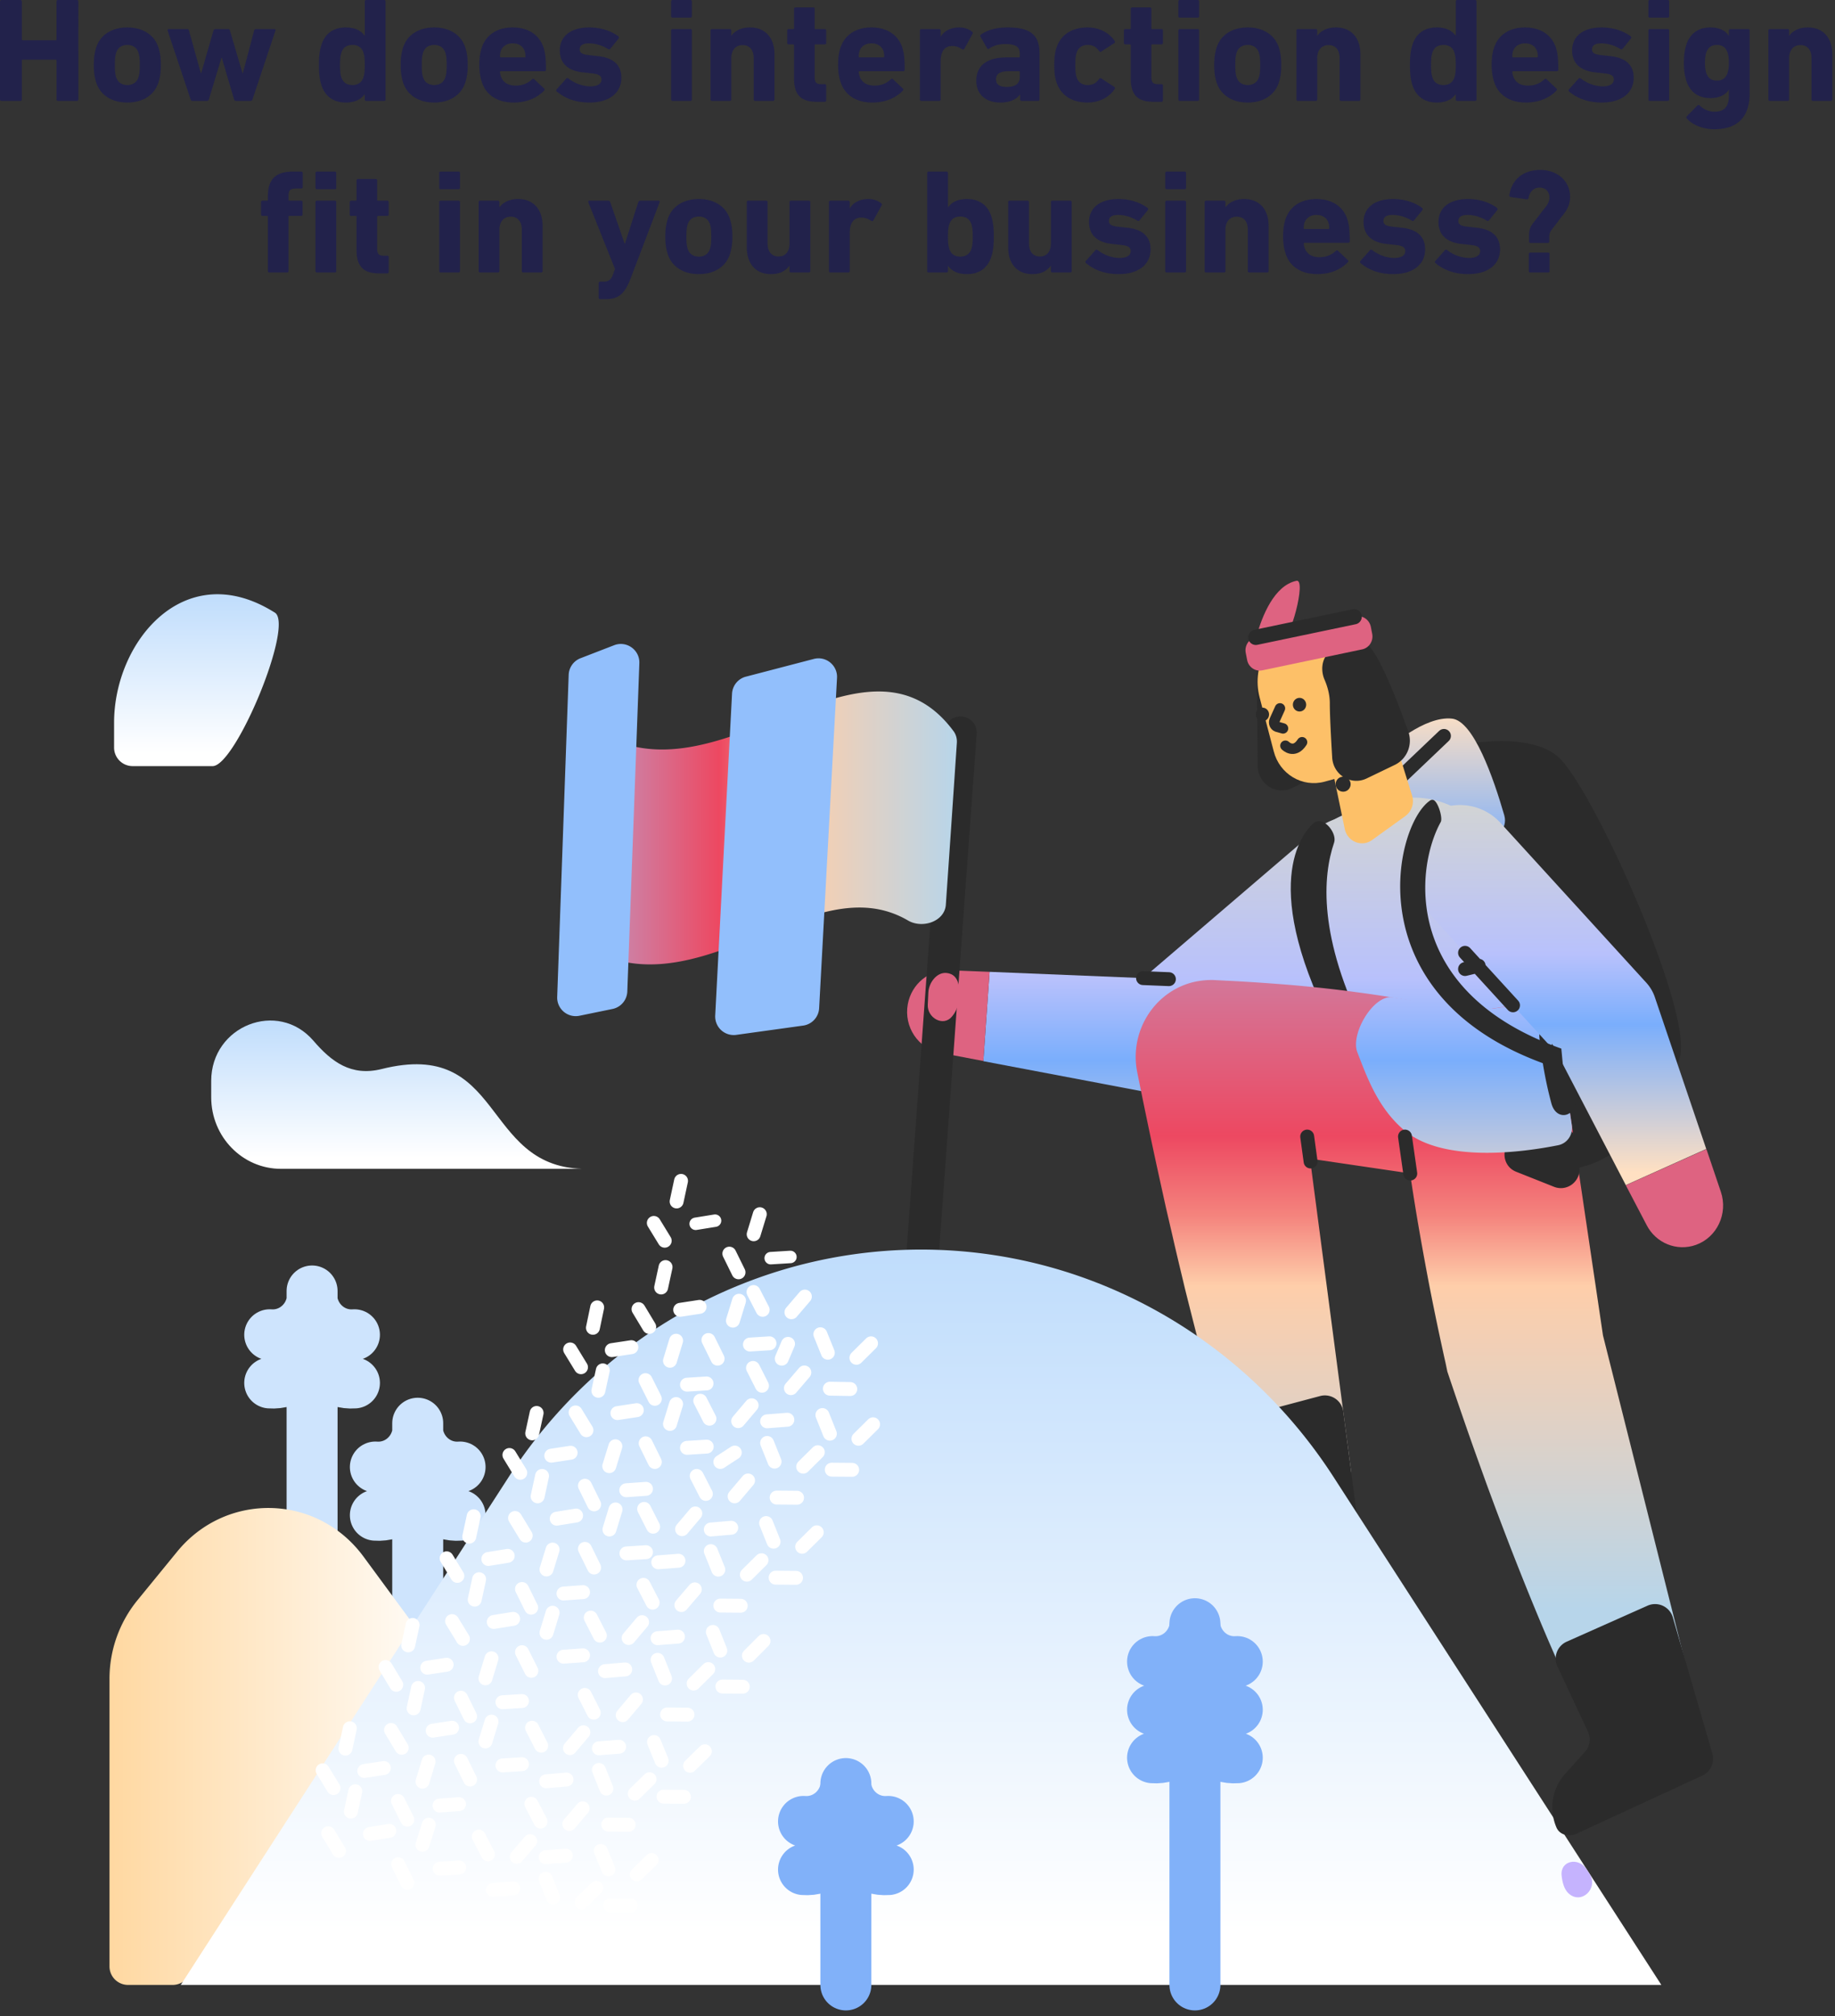 <svg xmlns="http://www.w3.org/2000/svg" width="396" height="435" fill="none" viewBox="0 0 396 435">
    <rect x="0" y="0" width="396" height="435" fill="#333333" stroke="none"/>
    <path fill="url(#a)" d="M24.62 155.92c0-17.355 14.94-35.539 33.992-24.169.237.141.47.283.7.426 4.216 2.632-8.452 33.117-13.422 33.117H28.622a4.002 4.002 0 0 1-4.002-4.002v-5.372z"/>
    <path fill="url(#b)" d="M45.58 233.21c0-11.896 14.39-17.581 22.063-8.659 3.854 4.48 8.076 7.756 14.72 6.099 26.394-6.626 21.511 20.857 43.243 21.534H60.631c-8.296 0-15.05-6.889-15.05-15.435v-3.539z"/>
    <path fill="#2B2B2B" d="M288.189 186.979c-1.321-6.023 3.781-20.367 14.757-23.492 10.976-3.124 25.807-5.986 32.965-.489 7.158 5.459 29.844 55.68 26.54 65.393-4.735 13.892-16.776 28.424-32.854 22.702-16.115-5.685-37.333-45.215-41.408-64.114zM273.119 143.348a2.584 2.584 0 0 0-1.905 2.521l.199 19.388c.037 3.877 4.002 6.437 7.416 4.781l4.109-1.987a4.002 4.002 0 0 0 1.863-5.341l-8.672-17.991a2.585 2.585 0 0 0-3.01-1.371z"/>
    <path fill="url(#c)" d="M213.56 209.681l33.504 1.367c1.009.042 1.193 1.459.228 1.757-.932.288-1.59-.907-.849-1.541l37.635-32.228c5.139-4.405 12.811-3.69 17.106 1.581 4.295 5.27 3.598 13.139-1.541 17.543l-40.931 35.05-.624.527a10.244 10.244 0 0 1-8.516 2.297l-37.37-7.078"/>
    <path fill="#DE6381" d="M212.202 228.918l-9.287-1.769c-4.772-.904-7.893-5.609-7.012-10.466.808-4.442 4.662-7.529 8.957-7.341l8.7.339"/>
    <path fill="#FDC068" d="M285.878 168.645l8.222-2.259c4.259-1.167 6.792-5.647 5.654-10.014l-3.304-12.687c-1.836-6.965-8.81-11.106-15.601-9.261-6.792 1.882-10.83 9.035-9.031 16l3.047 11.633c1.248 4.969 6.167 7.906 11.013 6.588z"/>
    <path fill="#2B2B2B" d="M272.441 155.619c.791 0 1.432-.657 1.432-1.468 0-.811-.641-1.468-1.432-1.468-.79 0-1.431.657-1.431 1.468 0 .811.641 1.468 1.431 1.468z"/>
    <path fill="url(#d)" d="M296.688 164.834c-.026-.599.346-1.117.783-1.527 2.276-2.136 10.016-8.92 15.901-8.253 4.63.525 8.905 12.716 11.255 20.851.886 3.065-2.066 5.643-4.994 4.377-8.742-3.779-22.733-10.576-22.945-15.448z"/>
    <path stroke="#2B2B2B" stroke-linecap="round" stroke-miterlimit="10" stroke-width="3" d="M311.61 158.781l-9.214 8.772"/>
    <path fill="url(#e)" d="M322.099 183.207c-.018-.071-.028-.143-.05-.212l-.006-.021c-.01-.039-.012-.081-.021-.121-.038-.161-.096-.323-.13-.485a.024.024 0 0 0-.024-.019.025.025 0 0 1-.023-.016c-2.432-6.469-12.409-12.406-21.725-9.471l-8.627 2.409c-10.609 3.313-14.28 14.607-12.481 20.894l3.246 19.816a4.003 4.003 0 0 0 4.104 3.352l37.774-1.451c3.239-.124 5.366-4.114 4.31-7.179-2.756-7.994-4.202-19.151-6.347-27.496z"/>
    <path fill="#2B2B2B" d="M287.162 220.975c-15.902-31.678-5.248-42.094-3.528-43.5.15-.123.318-.199.503-.255 1.935-.582 4.419 2.683 3.766 4.595-2.461 7.198-3.508 20.372 6.857 41.042"/>
    <path fill="#FDC068" d="M296.082 181.257l7.17-5.167a4.004 4.004 0 0 0 1.482-4.436l-5.375-17.277a4.003 4.003 0 0 0-4.875-2.673l-5.75 1.569a4.003 4.003 0 0 0-2.865 4.674l4.34 20.938c.587 2.711 3.67 3.953 5.873 2.372z"/>
    <path stroke="#2B2B2B" stroke-linecap="round" stroke-miterlimit="10" stroke-width="2.242" d="M276.222 152.833l-1.174 2.598c-.221.527 0 1.129.513 1.355l1.322.377M277.397 160.89s1.872 1.92 3.597-.753"/>
    <path fill="#2B2B2B" d="M288.276 169.524a1.611 1.611 0 0 1 1.152-1.881c1.405-.385 2.56 1.144 1.804 2.39-.759 1.252-2.659.925-2.956-.509zM280.444 153.511c.79 0 1.431-.658 1.431-1.468 0-.811-.641-1.469-1.431-1.469-.791 0-1.432.658-1.432 1.469 0 .81.641 1.468 1.432 1.468z"/>
    <path fill="url(#f)" d="M316.087 250.817a4.001 4.001 0 0 1-4.547 3.415l-43.751-6.436c-3.239-.476-4.567-4.428-2.273-6.764l8.367-8.517c2.338-2.379 6.389-1.023 6.823 2.283l10.856 82.567a4.002 4.002 0 0 1-3.418 4.486l-16.119 2.235a3.96 3.96 0 0 1-4.325-2.701c-2.13-6.637-4.003-13.302-5.904-19.995-2.129-7.718-4.112-15.511-6.057-23.267-.918-3.877-1.872-7.755-2.753-11.67l-1.359-5.836-1.284-5.835c-1.726-7.793-3.341-15.586-4.919-23.417-1.799-8.96 3.854-17.731 12.591-19.576a17.132 17.132 0 0 1 3.891-.339l2.937.151c4.698.225 9.36.564 14.022.941 4.662.414 9.324.903 13.95 1.543 4.625.603 9.25 1.356 13.876 2.222l3.45.677c1.138.264 2.313.49 3.451.753l3.414.828 1.688.49.845.226c.487.152.793.634.724 1.139l-4.176 30.397z"/>
    <path fill="#2B2B2B" d="M268.058 326.014a4.004 4.004 0 0 1-1.32 4.235l-4.942 4.007c-3.318 2.703-4.652 7.123-3.577 11.142.464 1.736 2.387 2.45 4.117 1.963l28.649-8.063a4.003 4.003 0 0 0 2.884-4.373l-3.986-30.373a4.001 4.001 0 0 0-4.996-3.347l-18.391 4.89a4.002 4.002 0 0 0-2.812 4.993l4.374 14.926z"/>
    <path fill="url(#g)" d="M331.2 216.203a4.002 4.002 0 0 1 4.567 3.368l10.276 69.32-.368-1.77 19.226 76.429a4.003 4.003 0 0 1-2.859 4.846l-15.847 4.187c-1.823.482-3.739-.374-4.566-2.069-2.608-5.352-4.971-10.772-7.333-16.192-2.753-6.4-5.36-12.838-7.893-19.313a1053.106 1053.106 0 0 1-3.707-9.713l-1.799-4.857-1.762-4.894c-2.349-6.513-4.589-13.064-6.791-19.614l-.367-1.77a606.429 606.429 0 0 1-3.781-18.146c-1.138-6.061-2.24-12.16-3.194-18.259-.954-6.099-1.835-12.197-2.533-18.372l-.514-4.593c-.147-1.543-.33-3.087-.44-4.63l-.367-4.631-.147-2.334-.074-1.167a1.32 1.32 0 0 1 1.118-1.345l29.155-4.481z"/>
    <path fill="#2B2B2B" d="M327.554 245.259c-3.65 1.073-3.885 6.155-.349 7.56l8.16 3.242c2.799 1.112 5.778-1.15 5.458-4.145l-.585-5.469a4.002 4.002 0 0 0-5.108-3.414l-7.576 2.226z"/>
    <path fill="url(#h)" d="M300.58 215.182c-4.187-.644-9.192 7.883-7.668 11.836 2.236 5.802 4.531 12.039 10.034 16.771 8.443 7.259 25.867 4.788 33.299 3.304 1.999-.399 3.258-2.306 2.959-4.321l-3.436-23.19a4.001 4.001 0 0 0-4.577-3.367l-8.243 1.289c-2.427.38-6.796.299-9.215-.133a567.886 567.886 0 0 0-13.153-2.189z"/>
    <path fill="#2B2B2B" d="M337.511 220.311c-2.637-1.258-5.594.677-5.294 3.584.389 3.771 1.139 8.855 2.585 14.185 1.078 3.976 5.452 2.943 5.334-1.174l-.375-13.14a3.953 3.953 0 0 0-2.25-3.455z"/>
    <path fill="#DE6381" d="M368.251 247.93l3.12 9.224c1.579 4.706-.844 9.826-5.396 11.445-4.148 1.468-8.626-.414-10.609-4.255l-4.515-8.621"/>
    <path fill="url(#i)" d="M350.851 255.686l-15.968-30.645c.234.366-.269.752-.562.431l-28.144-30.85c-4.589-5.007-4.332-12.913.587-17.582 4.919-4.668 12.591-4.442 17.143.603l30.946 33.92.514.565a8.796 8.796 0 0 1 1.725 2.936l11.123 32.829"/>
    <path fill="#2B2B2B" d="M337.379 230.876c-45.623-13.81-36.735-52.866-28.723-58.185a.8.8 0 0 1 .603-.107c1.016.188 2.149 3.881 1.649 4.786-5.482 9.925-8.376 36.653 26.031 48.875M287.76 140.229c-2.392.961-2.946 4.046-1.921 6.411.638 1.47 1.139 3.223 1.139 5.101 0 2.56.257 7.454.514 11.709.22 3.764 4.074 6.099 7.415 4.517l6.094-2.936c2.643-1.28 3.927-4.405 2.9-7.228-2.46-6.89-6.938-18.448-9.361-18.975-1.71-.365-4.432.457-6.78 1.401z"/>
    <path fill="#DE6381" d="M292.521 132.993l-21.511 4.518c-1.506.301-2.497 1.844-2.166 3.388l.293 1.506c.294 1.543 1.799 2.56 3.304 2.221l21.512-4.518c1.505-.301 2.496-1.844 2.165-3.388l-.293-1.506c-.331-1.543-1.799-2.522-3.304-2.221z"/>
    <path fill="#DE6381" d="M279.783 125.312c-4.842 1.014-7.426 7.702-8.561 11.743-.412 1.469.89 2.751 2.383 2.438l2.644-.554c2.215-.464 5.749-14.094 3.534-13.627z"/>
    <path stroke="#2B2B2B" stroke-linecap="round" stroke-miterlimit="10" stroke-width="3.296" d="M271.01 137.511l21.217-4.443"/>
    <path stroke="#2B2B2B" stroke-linecap="round" stroke-miterlimit="10" stroke-width="7" d="M198.767 275.225l8.516-117.159"/>
    <path fill="url(#j)" d="M204.115 195.207c-.248 3.601-5.036 5.223-8.153 3.403-10.467-6.114-21.643-1.025-33.794 3.918-14.515 5.903-26.923 9.124-39.807-.931-.98-.765-1.488-1.98-1.419-3.22.663-12.081 1.346-24.182 2.015-36.269.183-3.314 4.184-5.05 7.128-3.517 11.19 5.828 22.263 2.595 34.946-2.37 14.865-5.84 29.94-13.043 40.757 1.546.53.715.765 1.609.706 2.497a17642.7 17642.7 0 0 1-2.379 34.943z"/>
    <path fill="#92BFFC" d="M160.963 145.995a4.002 4.002 0 0 0-2.986 3.664l-3.632 69.45a4.002 4.002 0 0 0 4.547 4.173l14.435-2.004a4.003 4.003 0 0 0 3.446-3.748l3.857-71.271c.146-2.707-2.384-4.774-5.007-4.089l-14.66 3.825zM125.278 142.017a4.002 4.002 0 0 0-2.556 3.591l-2.478 69.488a4.003 4.003 0 0 0 4.806 4.063l7.132-1.467a4.002 4.002 0 0 0 3.194-3.773l2.598-70.827c.106-2.873-2.762-4.916-5.443-3.88l-7.253 2.805z"/>
    <path stroke="#CEE4FD" stroke-linecap="round" stroke-miterlimit="10" stroke-width="11" d="M67.349 342.011v-63.473M67.349 291.037c.734 4.517 4.699 7.68 9.14 7.341M67.349 291.037c-.734 4.517-4.699 7.68-9.14 7.341M67.349 280.646c.734 4.517 4.699 7.68 9.14 7.341M67.349 280.646c-.734 4.517-4.699 7.68-9.14 7.341M90.145 370.548v-63.474M90.145 319.573c.734 4.518 4.699 7.68 9.14 7.341M90.145 319.573c-.734 4.518-4.699 7.68-9.14 7.341M90.145 309.183c.734 4.517 4.699 7.68 9.14 7.341M90.145 309.183c-.734 4.517-4.699 7.68-9.14 7.341"/>
    <path fill="url(#k)" d="M96.567 365.935a4.002 4.002 0 0 0 .282-5.088l-18.414-25.01c-9.985-13.553-29.66-14.043-40.27-.979l-8.553 10.466a26.843 26.843 0 0 0-5.983 16.904v62.031a4.002 4.002 0 0 0 4.002 4.002h9.627a4 4 0 0 0 2.94-1.287l56.369-61.039z"/>
    <path fill="url(#l)" d="M358.524 428.261L287.786 318.67c-13.729-21.271-34.25-36.932-58-44.349a104.268 104.268 0 0 0-62.002 0c-23.787 7.417-44.307 23.078-58 44.349L39.01 428.261"/>
    <path fill="#C5B3FE" d="M342.405 403.322c-1.751-2.718-5.735-1.894-5.403 1.322.162 1.579.582 2.987 1.442 3.815 2.743 2.637 6.623-1.006 4.561-4.205l-.6-.932z"/>
    <path stroke="url(#m)" stroke-linecap="round" stroke-miterlimit="10" stroke-width="11" d="M257.868 428.261v-77.93"/>
    <path stroke="#81B1F9" stroke-linecap="round" stroke-miterlimit="10" stroke-width="11" d="M257.868 361.55c.734 4.518 4.699 7.68 9.14 7.341M257.868 361.55c-.734 4.518-4.699 7.68-9.14 7.341M257.868 371.903c.734 4.518 4.699 7.68 9.14 7.341M257.868 371.903c-.734 4.518-4.699 7.68-9.14 7.341M257.868 351.159c.734 4.518 4.699 7.68 9.14 7.342M257.868 351.159c-.734 4.518-4.699 7.68-9.14 7.342"/>
    <path stroke="url(#n)" stroke-linecap="round" stroke-miterlimit="10" stroke-width="11" d="M182.541 428.261v-43.445"/>
    <path stroke="#81B1F9" stroke-linecap="round" stroke-miterlimit="10" stroke-width="11" d="M182.541 396.035c.735 4.518 4.699 7.68 9.141 7.341M182.541 396.035c-.734 4.518-4.698 7.68-9.14 7.341M182.541 385.644c.735 4.518 4.699 7.68 9.141 7.342M182.541 385.644c-.734 4.518-4.698 7.68-9.14 7.342"/>
    <path fill="#2B2B2B" d="M342.679 373.606a4.005 4.005 0 0 1-.648 4.373l-4.285 4.766c-2.863 3.179-3.495 7.745-1.858 11.545.717 1.664 2.746 2.082 4.391 1.322l27.088-12.515a4.003 4.003 0 0 0 2.165-4.748l-8.519-29.37a4.001 4.001 0 0 0-5.471-2.541l-17.446 7.768a4.002 4.002 0 0 0-1.997 5.354l6.58 14.046z"/>
    <path stroke="#2B2B2B" stroke-linecap="round" stroke-miterlimit="10" stroke-width="3" d="M303.203 245.22l1.138 7.981M316.161 205.577l10.352 11.332M316.161 209.078l2.937-.715M246.672 211.036l5.58.225M282.83 250.603l-.734-5.383"/>
    <path fill="#DE6381" d="M200.344 214.129c.104-2.132 1.845-4.444 3.966-4.197 1.282.149 2.415.903 2.679 3.25.257 2.372-.146 4.48-1.578 6.174-1.842 2.214-5.333.285-5.194-2.592l.127-2.635z"/>
    <path stroke="#fff" stroke-linecap="round" stroke-miterlimit="10" stroke-width="3" d="M157.396 270.481l1.982 4.028"/>
    <path stroke="#fff" stroke-linecap="round" stroke-miterlimit="10" stroke-width="2.688" d="M166.316 271.459l4.258-.263"/>
    <path stroke="#fff" stroke-linecap="round" stroke-miterlimit="10" stroke-width="3" d="M163.967 261.973l-1.322 4.329M141.097 263.855l2.35 3.84"/>
    <path stroke="#fff" stroke-linecap="round" stroke-miterlimit="10" stroke-width="2.688" d="M150.128 264.043l4.184-.677"/>
    <path stroke="#fff" stroke-linecap="round" stroke-miterlimit="10" stroke-width="3" d="M146.971 254.782l-.955 4.443M126.23 320.552l1.982 4.028M135.15 321.53l4.258-.3M132.801 312.044l-1.322 4.292M126.23 334.18l1.982 4.029M135.187 335.159l4.221-.263M132.838 325.672l-1.322 4.329M109.931 313.926l2.35 3.84M118.962 314.077l4.184-.64M115.805 304.853l-.955 4.405M111.143 327.517l2.312 3.802M120.136 327.667l4.185-.677M116.979 318.444l-.954 4.405M112.648 342.839l1.982 4.028M121.604 343.817l4.222-.3M119.255 334.331l-1.321 4.292M112.648 356.468l2.019 4.028M121.604 357.446l4.222-.301M119.255 347.959l-1.321 4.33M96.386 336.213l2.312 3.803M105.379 336.364l4.185-.678M102.222 327.14l-.954 4.405M97.56 349.766l2.35 3.84M106.554 349.955l4.185-.678M103.397 340.731l-.954 4.405M152.88 289.116l1.983 4.029M161.837 290.095l4.222-.263M159.488 280.646l-1.321 4.292M137.793 282.453l2.313 3.84M146.787 282.603l4.185-.639M143.63 273.38l-.954 4.405M139.298 297.775l2.019 4.029M148.255 298.754l4.222-.263M145.906 289.267l-1.322 4.33M139.335 311.404l1.982 4.028M148.255 312.382l4.258-.263M145.906 302.933l-1.322 4.292M123.036 291.15l2.349 3.84M132.03 291.3l4.221-.64M128.873 282.077l-.918 4.404M124.211 304.74l2.349 3.84M133.241 304.891l4.185-.64M130.084 295.667l-.954 4.405M99.47 366.294l1.981 4.028M108.426 367.272l4.222-.263M106.077 357.785l-1.322 4.33M99.47 379.922l1.981 4.028M108.426 380.9l4.222-.263M106.077 371.451l-1.322 4.292M83.207 359.668l2.313 3.84M92.2 359.818l4.186-.64M89.044 350.595l-.955 4.404M84.382 373.258l2.312 3.84M93.376 373.409l4.184-.64M90.219 364.185l-.955 4.405M85.887 388.581l2.019 4.028M94.844 389.559l4.221-.301M92.494 380.072l-1.321 4.33M85.924 402.209l1.982 4.028M94.88 403.187l4.222-.263M92.531 393.701l-1.358 4.329M69.625 381.955l2.35 3.84M78.619 382.105l4.221-.64M75.498 372.882l-.954 4.405M70.836 395.545l2.313 3.803M79.83 395.696l4.185-.678M76.673 386.472l-.954 4.405M157.799 329.625l-4.405.376M152.33 322.321l-1.982-3.877M161.434 319.423l-2.9 3.426M146.42 336.74l-4.368.338M140.95 329.399l-1.945-3.84M150.054 326.538l-2.863 3.388M171.785 340.429l-4.405-.037M166.94 332.637l-1.615-4.028M176.264 330.604l-3.157 3.125M159.855 346.452l-4.405-.036M155.01 338.66l-1.616-3.99M164.334 336.627l-3.157 3.125M146.31 353.117l-4.405.338M140.84 345.776l-1.982-3.84M149.944 342.915l-2.9 3.388M134.93 360.195l-4.368.375M129.46 352.891l-1.982-3.878M138.564 349.992l-2.9 3.426M160.296 363.921l-4.405-.037M155.45 356.129l-1.615-4.028M164.774 354.058l-3.157 3.163M148.366 369.944l-4.405-.036M143.52 362.152l-1.615-4.028M152.844 360.12l-3.157 3.124M170.06 289.945l-1.358 3.2M164.591 282.604l-1.982-3.84M173.695 279.742l-2.9 3.389M183.496 299.695l-4.405-.075M178.65 291.865l-1.615-3.991M187.974 289.832l-3.157 3.125M169.914 306.321l-4.369.338M164.444 298.98l-1.946-3.84M173.584 296.119l-2.9 3.388M158.57 313.399l-3.12 2.033M153.101 306.095l-1.982-3.877M162.205 303.197l-2.9 3.426M183.9 317.125l-4.405-.036M179.091 309.333l-1.615-4.028M188.415 307.3l-3.157 3.125M172.006 323.148l-4.405-.036M167.16 315.357l-1.615-4.029M176.484 313.324l-3.156 3.124M133.608 376.873l-4.368.338M128.139 369.531l-1.946-3.84M137.243 366.67l-2.864 3.388M122.265 383.95l-4.405.376M116.796 376.647l-1.982-3.878M125.9 373.748l-2.9 3.426M147.594 387.676l-4.405-.036M142.786 379.884l-1.652-4.028M152.11 377.851l-3.194 3.125M135.664 393.699l-4.405-.036M130.855 385.908l-1.615-4.028M140.179 383.875L136.985 387M122.119 400.365l-4.369.338M116.649 393.023l-1.982-3.84M125.753 390.162l-2.9 3.388M110.776 407.442l-4.406.338M105.306 400.101l-1.982-3.84M114.41 397.24l-2.9 3.388M136.105 411.13l-4.405-.036M131.296 403.339l-1.652-3.991M140.62 401.306l-3.194 3.124M124.174 417.193l-4.405-.075M119.365 409.4l-1.615-4.028M128.689 407.329l-3.193 3.125"/>
    <path fill="#22224B" d="M0 21.452c0 .192.128.32.32.32h4.066c.193 0 .32-.128.32-.32v-8.389c0-.128.065-.192.193-.192h7.108c.128 0 .192.064.192.192v8.389c0 .192.128.32.32.32h4.066c.192 0 .32-.128.32-.32V.32c0-.192-.128-.32-.32-.32H12.52c-.192 0-.32.128-.32.32v8.165c0 .128-.064.192-.192.192H4.899c-.128 0-.192-.064-.192-.192V.32c0-.192-.128-.32-.32-.32H.32C.128 0 0 .128 0 .32v21.132zM27.478 22.124c3.265 0 5.827-1.537 6.723-4.354.353-1.12.513-2.21.513-3.746 0-1.537-.16-2.626-.513-3.746-.896-2.818-3.457-4.355-6.723-4.355s-5.828 1.537-6.724 4.355c-.352 1.12-.512 2.209-.512 3.746s.16 2.625.512 3.746c.896 2.817 3.458 4.354 6.724 4.354zm0-3.778c-1.185 0-2.05-.576-2.402-1.665-.224-.704-.288-1.345-.288-2.657 0-1.313.064-1.953.288-2.658.352-1.088 1.217-1.665 2.402-1.665 1.184 0 2.049.577 2.401 1.665.224.705.288 1.345.288 2.658s-.064 1.953-.288 2.657c-.352 1.089-1.217 1.665-2.401 1.665zM54.102 21.772c.192 0 .32-.128.384-.32L59.45 6.596c.064-.192-.032-.32-.256-.32h-3.938c-.224 0-.352.096-.416.32l-2.434 9.22h-.064l-2.721-9.22c-.064-.224-.192-.32-.417-.32h-2.69c-.223 0-.383.096-.447.32l-2.658 9.22h-.064l-2.561-9.22c-.064-.224-.192-.32-.449-.32h-3.938c-.192 0-.288.128-.224.32l4.963 14.856c.064.192.192.32.384.32h3.17c.192 0 .32-.128.384-.32l2.722-8.997h.064l2.657 8.997c.064.192.192.32.384.32h3.202zM82.887 21.772c.192 0 .32-.128.32-.32V.32c0-.192-.128-.32-.32-.32h-3.842c-.192 0-.32.128-.32.32v7.396h-.033c-.736-1.056-2.017-1.793-4.066-1.793-2.593 0-4.45 1.249-5.25 3.714-.385 1.217-.545 2.37-.545 4.387 0 1.985.16 3.17.544 4.386.8 2.433 2.658 3.714 5.251 3.714 2.05 0 3.33-.736 4.066-1.793h.032v1.12c0 .193.129.321.32.321h3.843zm-6.82-3.426c-1.217 0-2.05-.576-2.401-1.665-.192-.608-.288-1.28-.288-2.657s.096-2.05.288-2.658c.352-1.12 1.184-1.665 2.401-1.665 1.185 0 2.017.545 2.37 1.665.191.609.287 1.281.287 2.658s-.096 2.049-.288 2.657c-.352 1.089-1.184 1.665-2.369 1.665zM93.702 22.124c3.266 0 5.827-1.537 6.723-4.354.353-1.12.513-2.21.513-3.746 0-1.537-.16-2.626-.513-3.746-.896-2.818-3.457-4.355-6.723-4.355s-5.828 1.537-6.724 4.355c-.352 1.12-.512 2.209-.512 3.746s.16 2.625.512 3.746c.897 2.817 3.458 4.354 6.724 4.354zm0-3.778c-1.185 0-2.05-.576-2.402-1.665-.224-.704-.288-1.345-.288-2.657 0-1.313.064-1.953.288-2.658.353-1.088 1.217-1.665 2.402-1.665 1.184 0 2.049.577 2.401 1.665.224.705.288 1.345.288 2.658s-.064 1.953-.288 2.657c-.352 1.089-1.217 1.665-2.401 1.665zM110.84 22.124c2.849 0 5.123-1.024 6.596-2.593.128-.128.128-.32-.032-.448l-2.114-1.986c-.128-.16-.288-.128-.448 0-.896.833-2.017 1.377-3.554 1.377-1.601 0-2.785-.704-3.202-2.049a3.432 3.432 0 0 1-.192-.864c0-.129.064-.193.192-.193h9.382c.224 0 .352-.128.352-.32 0-2.625-.192-3.746-.513-4.77-.896-2.722-3.265-4.355-6.691-4.355-3.298 0-5.763 1.601-6.66 4.387-.32.96-.512 2.08-.512 3.714 0 1.6.224 2.721.544 3.682.897 2.785 3.33 4.418 6.852 4.418zm-2.754-9.733c-.128 0-.192-.064-.192-.192 0-.48.064-.833.16-1.153.353-1.056 1.313-1.697 2.594-1.697 1.28 0 2.241.64 2.593 1.697.096.32.16.673.16 1.153 0 .128-.064.192-.192.192h-5.123zM127.18 22.124c4.418 0 6.884-2.145 6.916-5.315 0-2.593-1.505-4.354-5.155-4.706l-1.697-.192c-1.761-.16-2.145-.577-2.145-1.281 0-.769.64-1.28 1.953-1.28 1.601 0 3.138.575 4.194 1.248.16.096.32.096.448-.064l1.793-2.21c.128-.16.096-.352-.032-.48-1.44-1.088-3.65-1.92-6.275-1.92-4.034 0-6.372 1.92-6.372 4.962 0 2.786 1.793 4.418 5.059 4.739l1.729.192c1.793.16 2.209.608 2.209 1.345 0 .864-.768 1.472-2.401 1.472-1.601 0-3.362-.64-4.739-1.697-.16-.128-.32-.128-.448 0l-2.081 2.338a.31.31 0 0 0 0 .448c1.473 1.28 3.81 2.401 7.044 2.401zM148.991 3.81c.192 0 .32-.128.32-.32V.32c0-.192-.128-.32-.32-.32h-3.842c-.193 0-.321.128-.321.32v3.17c0 .192.128.32.321.32h3.842zm0 17.962c.192 0 .32-.128.32-.32V6.596c0-.192-.128-.32-.32-.32h-3.842c-.193 0-.321.128-.321.32v14.856c0 .192.128.32.321.32h3.842zM166.813 21.772c.192 0 .32-.128.32-.32v-9.766c0-3.393-1.857-5.763-5.283-5.763-1.985 0-3.298.8-4.002 1.761h-.032V6.596c0-.192-.129-.32-.321-.32h-3.842c-.192 0-.32.128-.32.32v14.856c0 .192.128.32.32.32h3.842c.192 0 .321-.128.321-.32V12.55c0-1.697.896-2.818 2.433-2.818 1.601 0 2.401 1.121 2.401 2.818v8.9c0 .193.128.321.32.321h3.843zM177.978 21.964c.192 0 .32-.128.32-.32v-3.17c0-.192-.128-.32-.32-.32h-.768c-1.025 0-1.409-.384-1.409-1.537V9.765c0-.128.064-.192.192-.192h1.985c.192 0 .32-.128.32-.32V6.596c0-.192-.128-.32-.32-.32h-1.985c-.128 0-.192-.065-.192-.193V1.921c0-.192-.128-.32-.32-.32h-3.81c-.192 0-.32.128-.32.32v4.162c0 .128-.064.192-.193.192h-.96c-.192 0-.32.129-.32.32v2.658c0 .192.128.32.32.32h.96c.129 0 .193.064.193.192v7.044c0 3.554 1.344 5.155 4.93 5.155h1.697zM188.258 22.124c2.849 0 5.122-1.024 6.595-2.593.128-.128.128-.32-.032-.448l-2.113-1.986c-.128-.16-.288-.128-.448 0-.897.833-2.017 1.377-3.554 1.377-1.601 0-2.786-.704-3.202-2.049a3.432 3.432 0 0 1-.192-.864c0-.129.064-.193.192-.193h9.381c.224 0 .352-.128.352-.32 0-2.625-.192-3.746-.512-4.77-.896-2.722-3.266-4.355-6.692-4.355-3.297 0-5.763 1.601-6.659 4.387-.32.96-.512 2.08-.512 3.714 0 1.6.224 2.721.544 3.682.896 2.785 3.33 4.418 6.852 4.418zm-2.754-9.733c-.128 0-.192-.064-.192-.192 0-.48.064-.833.16-1.153.352-1.056 1.313-1.697 2.594-1.697 1.28 0 2.241.64 2.593 1.697.096.32.16.673.16 1.153 0 .128-.064.192-.192.192h-5.123zM202.677 21.772c.192 0 .32-.128.32-.32v-8.165c0-2.08.736-3.297 2.401-3.362.768-.032 1.505.225 2.241.705.192.096.32.096.449-.064l1.793-3.266c.096-.192.064-.32-.097-.448-.672-.577-1.696-.929-2.721-.929-1.889 0-3.298.737-4.034 1.985h-.032V6.596c0-.192-.128-.32-.32-.32h-3.843c-.192 0-.32.128-.32.32v14.856c0 .192.128.32.32.32h3.843zM224.012 21.772c.192 0 .32-.128.32-.32v-9.926c0-3.874-1.825-5.603-6.884-5.603-2.561 0-4.45.609-5.763 1.537-.16.096-.192.256-.096.448l1.441 2.53c.096.16.256.192.416.064.737-.545 1.889-.993 3.458-.993 2.466 0 3.17.673 3.17 2.113v.577c0 .128-.064.192-.192.192h-2.754c-3.842 0-6.435 1.569-6.435 4.995 0 3.297 2.401 4.738 5.155 4.738 2.113 0 3.457-.672 4.258-1.697h.032v1.025c0 .192.128.32.32.32h3.554zm-6.82-3.01c-1.472 0-2.241-.544-2.241-1.633 0-1.216.865-1.76 2.754-1.76h2.177c.128 0 .192.063.192.192v1.056c0 1.441-.961 2.145-2.882 2.145zM234.684 22.124c2.658 0 4.739-1.216 5.859-2.913.097-.16.097-.32-.064-.449l-2.785-1.825c-.192-.128-.352-.096-.48.064-.673.929-1.345 1.345-2.466 1.345-1.184 0-2.049-.544-2.401-1.665-.224-.64-.288-1.377-.288-2.657 0-1.281.064-2.017.288-2.658.352-1.12 1.217-1.665 2.401-1.665 1.121 0 1.793.417 2.466 1.345.128.16.288.192.48.064l2.785-1.825c.161-.128.161-.288.064-.448-1.12-1.697-3.201-2.914-5.859-2.914-3.266 0-5.763 1.505-6.691 4.387-.321.928-.481 2.08-.481 3.714 0 1.633.16 2.785.481 3.714.928 2.881 3.425 4.386 6.691 4.386zM250.643 21.964c.192 0 .32-.128.32-.32v-3.17c0-.192-.128-.32-.32-.32h-.768c-1.025 0-1.409-.384-1.409-1.537V9.765c0-.128.064-.192.192-.192h1.985c.192 0 .32-.128.32-.32V6.596c0-.192-.128-.32-.32-.32h-1.985c-.128 0-.192-.065-.192-.193V1.921c0-.192-.128-.32-.32-.32h-3.81c-.192 0-.32.128-.32.32v4.162c0 .128-.064.192-.192.192h-.961c-.192 0-.32.129-.32.32v2.658c0 .192.128.32.32.32h.961c.128 0 .192.064.192.192v7.044c0 3.554 1.344 5.155 4.93 5.155h1.697zM258.457 3.81c.192 0 .321-.128.321-.32V.32c0-.192-.129-.32-.321-.32h-3.842c-.192 0-.32.128-.32.32v3.17c0 .192.128.32.32.32h3.842zm0 17.962c.192 0 .321-.128.321-.32V6.596c0-.192-.129-.32-.321-.32h-3.842c-.192 0-.32.128-.32.32v14.856c0 .192.128.32.32.32h3.842zM269.267 22.124c3.266 0 5.828-1.537 6.724-4.354.352-1.12.512-2.21.512-3.746 0-1.537-.16-2.626-.512-3.746-.896-2.818-3.458-4.355-6.724-4.355-3.265 0-5.827 1.537-6.723 4.355-.353 1.12-.513 2.209-.513 3.746s.16 2.625.513 3.746c.896 2.817 3.458 4.354 6.723 4.354zm0-3.778c-1.184 0-2.049-.576-2.401-1.665-.224-.704-.288-1.345-.288-2.657 0-1.313.064-1.953.288-2.658.352-1.088 1.217-1.665 2.401-1.665 1.185 0 2.049.577 2.402 1.665.224.705.288 1.345.288 2.658s-.064 1.953-.288 2.657c-.353 1.089-1.217 1.665-2.402 1.665zM293.257 21.772c.192 0 .32-.128.32-.32v-9.766c0-3.393-1.857-5.763-5.282-5.763-1.986 0-3.298.8-4.003 1.761h-.032V6.596c0-.192-.128-.32-.32-.32h-3.842c-.192 0-.32.128-.32.32v14.856c0 .192.128.32.32.32h3.842c.192 0 .32-.128.32-.32V12.55c0-1.697.897-2.818 2.434-2.818 1.601 0 2.401 1.121 2.401 2.818v8.9c0 .193.128.321.32.321h3.842zM318.329 21.772c.192 0 .32-.128.32-.32V.32c0-.192-.128-.32-.32-.32h-3.842c-.192 0-.32.128-.32.32v7.396h-.032c-.737-1.056-2.017-1.793-4.066-1.793-2.594 0-4.451 1.249-5.251 3.714-.385 1.217-.545 2.37-.545 4.387 0 1.985.16 3.17.545 4.386.8 2.433 2.657 3.714 5.251 3.714 2.049 0 3.329-.736 4.066-1.793h.032v1.12c0 .193.128.321.32.321h3.842zm-6.82-3.426c-1.216 0-2.049-.576-2.401-1.665-.192-.608-.288-1.28-.288-2.657s.096-2.05.288-2.658c.352-1.12 1.185-1.665 2.401-1.665 1.185 0 2.017.545 2.37 1.665.192.609.288 1.281.288 2.658s-.096 2.049-.288 2.657c-.353 1.089-1.185 1.665-2.37 1.665zM329.304 22.124c2.85 0 5.123-1.024 6.596-2.593.128-.128.128-.32-.032-.448l-2.113-1.986c-.128-.16-.288-.128-.449 0-.896.833-2.017 1.377-3.554 1.377-1.6 0-2.785-.704-3.201-2.049a3.432 3.432 0 0 1-.192-.864c0-.129.064-.193.192-.193h9.381c.224 0 .352-.128.352-.32 0-2.625-.192-3.746-.512-4.77-.897-2.722-3.266-4.355-6.692-4.355-3.298 0-5.763 1.601-6.66 4.387-.32.96-.512 2.08-.512 3.714 0 1.6.224 2.721.544 3.682.897 2.785 3.33 4.418 6.852 4.418zm-2.753-9.733c-.128 0-.192-.064-.192-.192 0-.48.064-.833.16-1.153.352-1.056 1.312-1.697 2.593-1.697s2.241.64 2.594 1.697c.096.32.16.673.16 1.153 0 .128-.064.192-.193.192h-5.122zM345.644 22.124c4.419 0 6.884-2.145 6.916-5.315 0-2.593-1.505-4.354-5.155-4.706l-1.697-.192c-1.761-.16-2.145-.577-2.145-1.281 0-.769.64-1.28 1.953-1.28 1.601 0 3.138.575 4.194 1.248.161.096.321.096.449-.064l1.793-2.21c.128-.16.096-.352-.032-.48-1.441-1.088-3.65-1.92-6.276-1.92-4.034 0-6.371 1.92-6.371 4.962 0 2.786 1.793 4.418 5.058 4.739l1.729.192c1.793.16 2.21.608 2.21 1.345 0 .864-.769 1.472-2.402 1.472-1.601 0-3.362-.64-4.738-1.697-.16-.128-.32-.128-.449 0l-2.081 2.338a.31.31 0 0 0 0 .448c1.473 1.28 3.81 2.401 7.044 2.401zM359.888 3.81c.192 0 .32-.128.32-.32V.32c0-.192-.128-.32-.32-.32h-3.842c-.192 0-.32.128-.32.32v3.17c0 .192.128.32.32.32h3.842zm0 17.962c.192 0 .32-.128.32-.32V6.596c0-.192-.128-.32-.32-.32h-3.842c-.192 0-.32.128-.32.32v14.856c0 .192.128.32.32.32h3.842zM369.866 27.887c5.091 0 7.716-2.593 7.716-7.78V6.596c0-.192-.128-.32-.32-.32h-3.842c-.192 0-.32.128-.32.32v1.12h-.032c-.673-1.088-2.018-1.793-3.971-1.793-2.561 0-4.386 1.281-5.186 3.746-.353 1.121-.513 2.21-.513 3.874 0 1.665.16 2.722.513 3.875.8 2.465 2.625 3.746 5.186 3.746 1.953 0 3.298-.705 3.971-1.793h.032v1.312c0 2.274-.961 3.426-3.106 3.426-1.217 0-2.241-.48-3.202-1.344-.16-.16-.32-.16-.48 0l-2.273 2.305c-.16.16-.16.32-.032.48 1.12 1.345 3.554 2.337 5.859 2.337zm.64-10.501c-1.217 0-1.921-.577-2.305-1.665-.16-.577-.256-1.217-.256-2.178 0-.96.096-1.6.256-2.177.384-1.088 1.088-1.665 2.305-1.665 1.249 0 1.953.577 2.305 1.665.193.577.289 1.217.289 2.178 0 .96-.096 1.6-.289 2.177-.352 1.088-1.056 1.665-2.305 1.665zM395.095 21.772c.192 0 .32-.128.32-.32v-9.766c0-3.393-1.857-5.763-5.283-5.763-1.985 0-3.298.8-4.002 1.761h-.032V6.596c0-.192-.128-.32-.32-.32h-3.843c-.192 0-.32.128-.32.32v14.856c0 .192.128.32.32.32h3.843c.192 0 .32-.128.32-.32V12.55c0-1.697.896-2.818 2.433-2.818 1.601 0 2.401 1.121 2.401 2.818v8.9c0 .193.129.321.321.321h3.842zM61.94 58.792c.192 0 .32-.128.32-.32V46.786c0-.128.064-.192.192-.192h2.53c.192 0 .32-.128.32-.32v-2.658c0-.192-.128-.32-.32-.32h-2.53c-.128 0-.192-.064-.192-.192v-.769c0-1.312.352-1.665 1.76-1.665h.993c.193 0 .32-.128.32-.32v-3.01c0-.192-.127-.32-.32-.32h-1.76c-3.682 0-5.444 1.57-5.444 5.347v.737c0 .128-.063.192-.192.192h-.96c-.192 0-.32.128-.32.32v2.657c0 .193.128.32.32.32h.96c.129 0 .193.065.193.193v11.686c0 .192.128.32.32.32h3.81zM72.25 40.83c.192 0 .32-.127.32-.32v-3.17c0-.192-.128-.32-.32-.32h-3.843c-.192 0-.32.128-.32.32v3.17c0 .193.128.32.32.32h3.843zm0 17.962c.192 0 .32-.128.32-.32V43.616c0-.192-.128-.32-.32-.32h-3.843c-.192 0-.32.128-.32.32v14.856c0 .192.128.32.32.32h3.843zM83.567 58.984c.192 0 .32-.128.32-.32v-3.17c0-.191-.128-.32-.32-.32h-.769c-1.024 0-1.409-.384-1.409-1.536v-6.852c0-.128.065-.192.193-.192h1.985c.192 0 .32-.128.32-.32v-2.658c0-.192-.128-.32-.32-.32h-1.985c-.128 0-.192-.064-.192-.192V38.94c0-.192-.129-.32-.32-.32h-3.81c-.193 0-.32.128-.32.32v4.163c0 .128-.065.192-.193.192h-.96c-.193 0-.32.128-.32.32v2.657c0 .193.127.32.32.32h.96c.128 0 .192.065.192.193v7.044c0 3.554 1.345 5.154 4.93 5.154h1.698zM98.948 40.83c.192 0 .32-.127.32-.32v-3.17c0-.192-.128-.32-.32-.32h-3.843c-.192 0-.32.128-.32.32v3.17c0 .193.128.32.32.32h3.843zm0 17.962c.192 0 .32-.128.32-.32V43.616c0-.192-.128-.32-.32-.32h-3.843c-.192 0-.32.128-.32.32v14.856c0 .192.128.32.32.32h3.843zM116.769 58.792c.192 0 .32-.128.32-.32v-9.765c0-3.394-1.857-5.763-5.282-5.763-1.986 0-3.298.8-4.003 1.76h-.032v-1.088c0-.192-.128-.32-.32-.32h-3.842c-.192 0-.32.128-.32.32v14.856c0 .192.128.32.32.32h3.842c.192 0 .32-.128.32-.32v-8.9c0-1.698.897-2.818 2.434-2.818 1.601 0 2.401 1.12 2.401 2.817v8.901c0 .192.128.32.32.32h3.842zM130.603 64.556c2.785 0 4.162-1.025 5.475-4.45l6.275-16.49c.064-.192-.032-.32-.256-.32h-3.97c-.192 0-.32.128-.384.32l-2.882 8.965h-.064l-3.105-8.965c-.064-.192-.193-.32-.385-.32h-4.098c-.192 0-.32.128-.256.32l5.763 14.408-.416 1.153c-.384 1.152-.993 1.6-2.113 1.6h-.673c-.192 0-.32.129-.32.32v3.138c0 .193.128.32.32.32h1.089zM150.811 59.145c3.266 0 5.828-1.537 6.724-4.355.352-1.12.512-2.209.512-3.746s-.16-2.625-.512-3.746c-.896-2.818-3.458-4.354-6.724-4.354-3.265 0-5.827 1.536-6.723 4.354-.353 1.12-.513 2.21-.513 3.746 0 1.537.16 2.626.513 3.746.896 2.818 3.458 4.355 6.723 4.355zm0-3.779c-1.184 0-2.049-.576-2.401-1.664-.224-.705-.288-1.345-.288-2.658s.064-1.953.288-2.657c.352-1.089 1.217-1.665 2.401-1.665 1.185 0 2.049.576 2.402 1.665.224.704.288 1.344.288 2.657s-.064 1.953-.288 2.658c-.353 1.088-1.217 1.665-2.402 1.665zM174.545 58.792c.192 0 .32-.128.32-.32V43.616c0-.192-.128-.32-.32-.32h-3.842c-.192 0-.32.128-.32.32v8.901c0 1.697-.833 2.817-2.369 2.817-1.569 0-2.37-1.152-2.37-2.817v-8.9c0-.193-.128-.321-.32-.321h-3.842c-.192 0-.32.128-.32.32v9.765c0 3.362 1.793 5.764 5.219 5.764 1.953 0 3.169-.737 3.97-1.793h.032v1.12c0 .192.128.32.32.32h3.842zM183.056 58.792c.192 0 .321-.128.321-.32v-8.164c0-2.081.736-3.298 2.401-3.362.768-.032 1.505.224 2.241.704.192.096.32.096.448-.064l1.793-3.266c.096-.192.064-.32-.096-.448-.672-.576-1.697-.928-2.721-.928-1.889 0-3.298.736-4.034 1.985h-.032v-1.313c0-.192-.129-.32-.321-.32h-3.842c-.192 0-.32.128-.32.32v14.856c0 .192.128.32.32.32h3.842zM208.674 59.145c2.593 0 4.45-1.281 5.251-3.714.384-1.217.544-2.402.544-4.387 0-2.017-.16-3.17-.544-4.386-.801-2.466-2.658-3.714-5.251-3.714-2.049 0-3.362.736-4.066 1.793h-.032V37.34c0-.193-.128-.32-.32-.32h-3.843c-.192 0-.32.127-.32.32v21.131c0 .192.128.32.32.32h3.843c.192 0 .32-.128.32-.32v-1.12h.032c.704 1.056 2.017 1.793 4.066 1.793zm-1.441-3.779c-1.184 0-2.017-.576-2.369-1.664-.192-.609-.288-1.281-.288-2.658s.096-2.049.288-2.657c.352-1.12 1.185-1.665 2.369-1.665 1.217 0 2.049.544 2.402 1.665.192.608.288 1.28.288 2.657s-.096 2.05-.288 2.658c-.353 1.088-1.185 1.665-2.402 1.665zM230.951 58.792c.192 0 .32-.128.32-.32V43.616c0-.192-.128-.32-.32-.32h-3.842c-.192 0-.32.128-.32.32v8.901c0 1.697-.832 2.817-2.369 2.817-1.569 0-2.37-1.152-2.37-2.817v-8.9c0-.193-.128-.321-.32-.321h-3.842c-.192 0-.32.128-.32.32v9.765c0 3.362 1.793 5.764 5.219 5.764 1.953 0 3.17-.737 3.97-1.793h.032v1.12c0 .192.128.32.32.32h3.842zM241.384 59.145c4.418 0 6.883-2.146 6.915-5.315 0-2.594-1.504-4.355-5.154-4.707l-1.697-.192c-1.761-.16-2.146-.576-2.146-1.28 0-.77.641-1.281 1.953-1.281 1.601 0 3.138.576 4.195 1.248.16.096.32.096.448-.064l1.793-2.209c.128-.16.096-.352-.032-.48-1.441-1.089-3.65-1.921-6.275-1.921-4.035 0-6.372 1.92-6.372 4.962 0 2.786 1.793 4.419 5.059 4.739l1.729.192c1.793.16 2.209.608 2.209 1.345 0 .864-.768 1.473-2.401 1.473-1.601 0-3.362-.64-4.739-1.697-.16-.128-.32-.128-.448 0l-2.081 2.337a.31.31 0 0 0 0 .448c1.472 1.281 3.81 2.402 7.044 2.402zM255.628 40.83c.192 0 .32-.127.32-.32v-3.17c0-.192-.128-.32-.32-.32h-3.842c-.193 0-.321.128-.321.32v3.17c0 .193.128.32.321.32h3.842zm0 17.962c.192 0 .32-.128.32-.32V43.616c0-.192-.128-.32-.32-.32h-3.842c-.193 0-.321.128-.321.32v14.856c0 .192.128.32.321.32h3.842zM273.45 58.792c.192 0 .32-.128.32-.32v-9.765c0-3.394-1.857-5.763-5.283-5.763-1.985 0-3.298.8-4.002 1.76h-.032v-1.088c0-.192-.129-.32-.321-.32h-3.842c-.192 0-.32.128-.32.32v14.856c0 .192.128.32.32.32h3.842c.192 0 .321-.128.321-.32v-8.9c0-1.698.896-2.818 2.433-2.818 1.601 0 2.401 1.12 2.401 2.817v8.901c0 .192.128.32.32.32h3.843zM284.295 59.145c2.85 0 5.123-1.025 6.596-2.594.128-.128.128-.32-.032-.448l-2.114-1.985c-.128-.16-.288-.128-.448 0-.896.832-2.017 1.377-3.554 1.377-1.601 0-2.785-.705-3.202-2.05a3.432 3.432 0 0 1-.192-.864c0-.128.064-.192.192-.192h9.382c.224 0 .352-.128.352-.32 0-2.626-.192-3.746-.512-4.77-.897-2.722-3.266-4.355-6.692-4.355-3.298 0-5.763 1.6-6.66 4.386-.32.96-.512 2.081-.512 3.714 0 1.601.224 2.722.544 3.682.897 2.786 3.33 4.419 6.852 4.419zm-2.754-9.734c-.128 0-.192-.064-.192-.192 0-.48.064-.832.16-1.153.353-1.056 1.313-1.696 2.594-1.696s2.241.64 2.593 1.697c.096.32.16.672.16 1.152 0 .128-.064.192-.192.192h-5.123zM300.635 59.145c4.418 0 6.884-2.146 6.916-5.315 0-2.594-1.505-4.355-5.155-4.707l-1.697-.192c-1.761-.16-2.145-.576-2.145-1.28 0-.77.64-1.281 1.953-1.281 1.601 0 3.138.576 4.194 1.248.16.096.32.096.448-.064l1.793-2.209c.129-.16.097-.352-.032-.48-1.44-1.089-3.65-1.921-6.275-1.921-4.034 0-6.372 1.92-6.372 4.962 0 2.786 1.793 4.419 5.059 4.739l1.729.192c1.793.16 2.209.608 2.209 1.345 0 .864-.768 1.473-2.401 1.473-1.601 0-3.362-.64-4.738-1.697-.161-.128-.321-.128-.449 0l-2.081 2.337a.31.31 0 0 0 0 .448c1.473 1.281 3.81 2.402 7.044 2.402zM316.8 59.145c4.419 0 6.884-2.146 6.916-5.315 0-2.594-1.505-4.355-5.155-4.707l-1.697-.192c-1.761-.16-2.145-.576-2.145-1.28 0-.77.64-1.281 1.953-1.281 1.601 0 3.138.576 4.194 1.248.161.096.321.096.449-.064l1.793-2.209c.128-.16.096-.352-.032-.48-1.441-1.089-3.65-1.921-6.276-1.921-4.034 0-6.371 1.92-6.371 4.962 0 2.786 1.793 4.419 5.058 4.739l1.729.192c1.793.16 2.21.608 2.21 1.345 0 .864-.769 1.473-2.402 1.473-1.601 0-3.362-.64-4.738-1.697-.16-.128-.321-.128-.449 0l-2.081 2.337a.31.31 0 0 0 0 .448c1.473 1.281 3.81 2.402 7.044 2.402zM330.308 52.42h3.714c.192 0 .32-.127.32-.32v-.768c0-.896.128-1.312.64-1.92l2.146-2.818c1.12-1.313 1.697-2.53 1.697-4.163 0-3.265-2.626-5.763-6.436-5.763-3.746 0-6.179 2.145-6.66 5.443-.032.192.032.352.256.384l3.458.513c.225.032.353-.032.417-.288.288-1.41 1.088-2.242 2.401-2.242 1.313 0 2.113.897 2.113 2.114 0 .8-.32 1.504-1.217 2.56l-2.241 2.914c-.64.801-.928 1.473-.928 2.69v1.345c0 .192.128.32.32.32zm-.384 6.052c0 .192.128.32.32.32h3.842c.192 0 .32-.128.32-.32v-3.65c0-.192-.128-.32-.32-.32h-3.842c-.192 0-.32.128-.32.32v3.65z"/>
    <defs>
        <linearGradient id="a" x1="63.403" x2="63.403" y1="128.439" y2="162.686" gradientUnits="userSpaceOnUse">
            <stop stop-color="#C0DDFC"/>
            <stop offset=".996" stop-color="#fff"/>
        </linearGradient>
        <linearGradient id="b" x1="85.593" x2="85.593" y1="220.37" y2="249.943" gradientUnits="userSpaceOnUse">
            <stop stop-color="#C0DDFC"/>
            <stop offset=".996" stop-color="#fff"/>
        </linearGradient>
        <linearGradient id="c" x1="258.101" x2="258.101" y1="265.947" y2="173.272" gradientUnits="userSpaceOnUse">
            <stop stop-color="#FFE0C2"/>
            <stop offset=".401" stop-color="#7AAEFC"/>
            <stop offset=".591" stop-color="#B8C1FC"/>
            <stop offset="1" stop-color="#D2D4D4"/>
        </linearGradient>
        <linearGradient id="d" x1="311.599" x2="311.599" y1="153.025" y2="231.88" gradientUnits="userSpaceOnUse">
            <stop stop-color="#FFE0C2"/>
            <stop offset=".401" stop-color="#7AAEFC"/>
            <stop offset=".591" stop-color="#B8C1FC"/>
            <stop offset="1" stop-color="#D2D4D4"/>
        </linearGradient>
        <linearGradient id="e" x1="305.205" x2="305.205" y1="265.947" y2="173.272" gradientUnits="userSpaceOnUse">
            <stop stop-color="#FFE0C2"/>
            <stop offset=".401" stop-color="#7AAEFC"/>
            <stop offset=".591" stop-color="#B8C1FC"/>
            <stop offset="1" stop-color="#D2D4D4"/>
        </linearGradient>
        <linearGradient id="f" x1="282.736" x2="282.736" y1="176.697" y2="347.271" gradientUnits="userSpaceOnUse">
            <stop stop-color="#B8A7D3"/>
            <stop offset=".401" stop-color="#ED4861"/>
            <stop offset=".501" stop-color="#F4837D"/>
            <stop offset=".591" stop-color="#FECEAA"/>
            <stop offset="1" stop-color="#B7D5EA"/>
        </linearGradient>
        <linearGradient id="g" x1="333.378" x2="333.378" y1="176.697" y2="347.271" gradientUnits="userSpaceOnUse">
            <stop stop-color="#B8A7D3"/>
            <stop offset=".401" stop-color="#ED4861"/>
            <stop offset=".501" stop-color="#F4837D"/>
            <stop offset=".591" stop-color="#FECEAA"/>
            <stop offset="1" stop-color="#B7D5EA"/>
        </linearGradient>
        <linearGradient id="h" x1="311.628" x2="311.628" y1="265.947" y2="173.272" gradientUnits="userSpaceOnUse">
            <stop stop-color="#FFE0C2"/>
            <stop offset=".401" stop-color="#7AAEFC"/>
            <stop offset=".591" stop-color="#B8C1FC"/>
            <stop offset="1" stop-color="#D2D4D4"/>
        </linearGradient>
        <linearGradient id="i" x1="335.556" x2="335.556" y1="252.993" y2="173.333" gradientUnits="userSpaceOnUse">
            <stop stop-color="#FFE0C2"/>
            <stop offset=".401" stop-color="#7AAEFC"/>
            <stop offset=".591" stop-color="#B8C1FC"/>
            <stop offset="1" stop-color="#D2D4D4"/>
        </linearGradient>
        <linearGradient id="j" x1="120.834" x2="206.586" y1="178.635" y2="178.635" gradientUnits="userSpaceOnUse">
            <stop stop-color="#B8A7D3"/>
            <stop offset=".401" stop-color="#ED4861"/>
            <stop offset=".501" stop-color="#F4837D"/>
            <stop offset=".591" stop-color="#FECEAA"/>
            <stop offset="1" stop-color="#B7D5EA"/>
        </linearGradient>
        <linearGradient id="k" x1="23.629" x2="98.808" y1="376.81" y2="376.81" gradientUnits="userSpaceOnUse">
            <stop stop-color="#FFD8A1"/>
            <stop offset=".996" stop-color="#fff"/>
        </linearGradient>
        <linearGradient id="l" x1="198.767" x2="198.767" y1="270.603" y2="417.166" gradientUnits="userSpaceOnUse">
            <stop stop-color="#C0DDFC"/>
            <stop offset=".996" stop-color="#fff"/>
        </linearGradient>
        <linearGradient id="m" x1="-nan" x2="-nan" y1="-nan" y2="-nan" gradientUnits="userSpaceOnUse">
            <stop offset=".01" stop-color="#81B1F9"/>
            <stop offset=".25" stop-color="#84B3F9"/>
            <stop offset=".421" stop-color="#8DB8FA"/>
            <stop offset=".57" stop-color="#9DC2FA"/>
            <stop offset=".707" stop-color="#B3D0FB"/>
            <stop offset=".836" stop-color="#CFE2FD"/>
            <stop offset=".957" stop-color="#F2F7FE"/>
            <stop offset=".996" stop-color="#fff"/>
        </linearGradient>
        <linearGradient id="n" x1="-nan" x2="-nan" y1="-nan" y2="-nan" gradientUnits="userSpaceOnUse">
            <stop offset=".01" stop-color="#81B1F9"/>
            <stop offset=".25" stop-color="#84B3F9"/>
            <stop offset=".421" stop-color="#8DB8FA"/>
            <stop offset=".57" stop-color="#9DC2FA"/>
            <stop offset=".707" stop-color="#B3D0FB"/>
            <stop offset=".836" stop-color="#CFE2FD"/>
            <stop offset=".957" stop-color="#F2F7FE"/>
            <stop offset=".996" stop-color="#fff"/>
        </linearGradient>
    </defs>
</svg>
